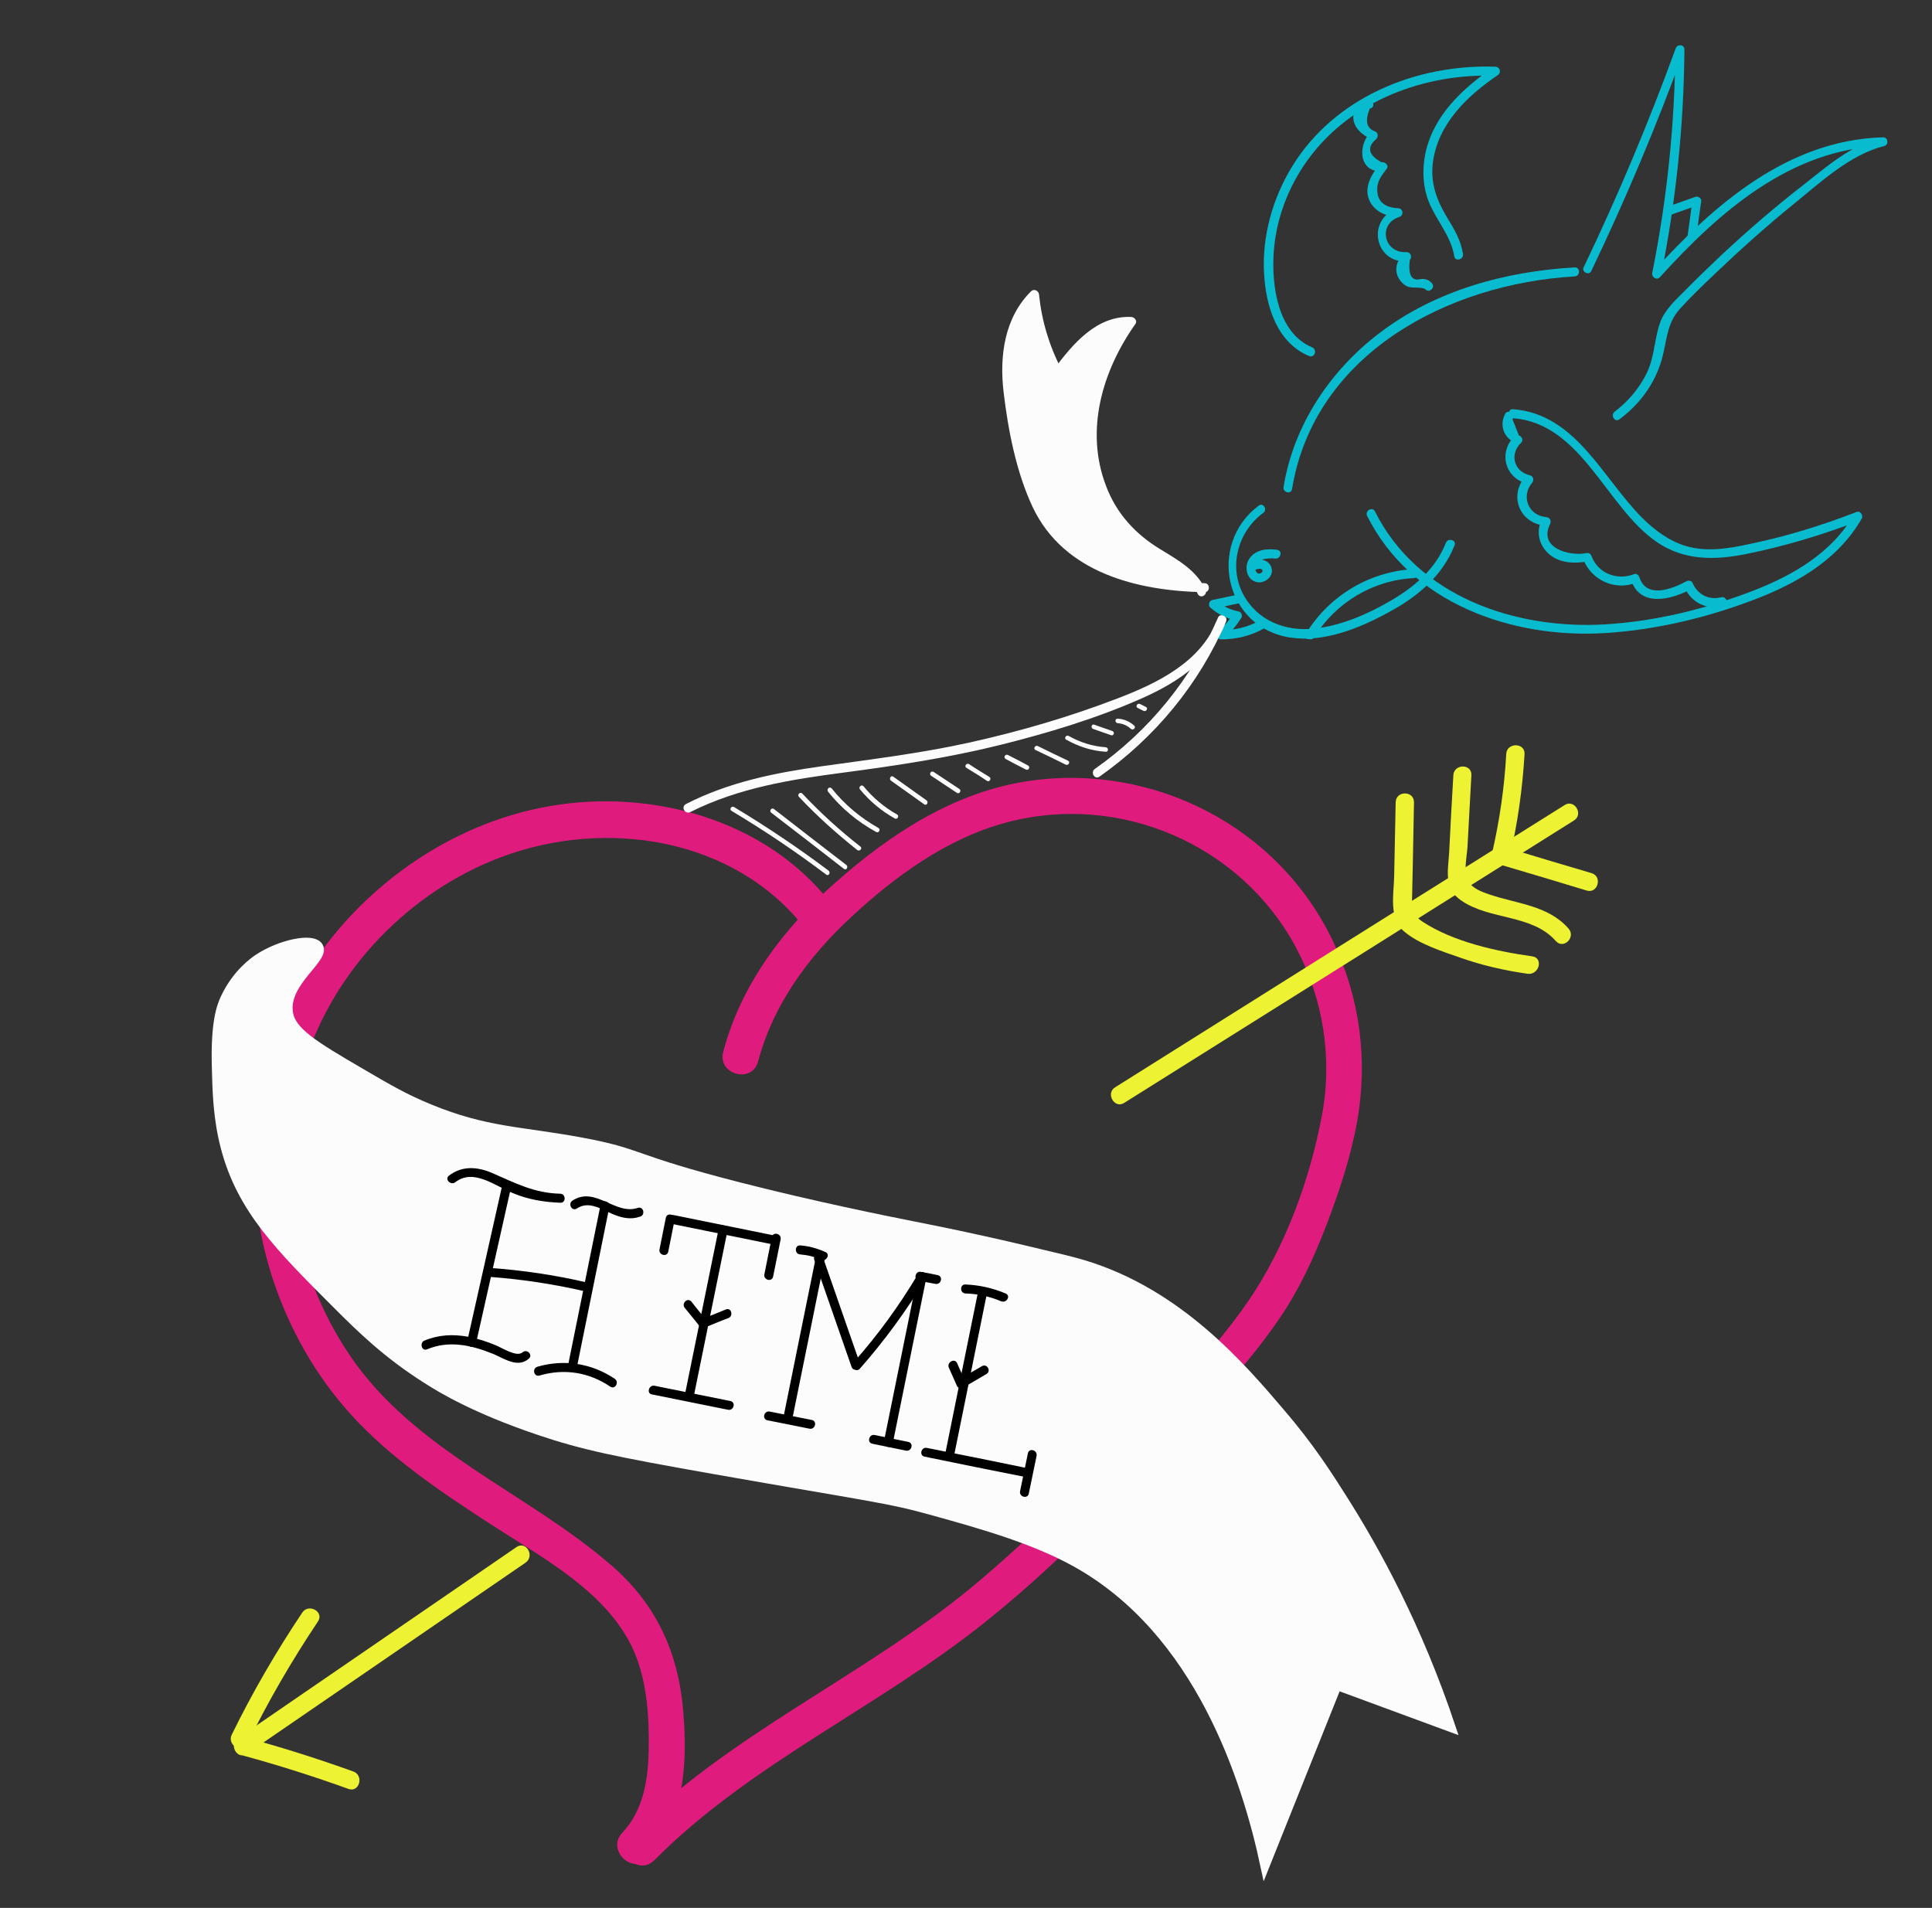 <?xml version="1.0" encoding="utf-8"?>
<!-- Generator: Adobe Illustrator 19.2.1, SVG Export Plug-In . SVG Version: 6.00 Build 0)  -->
<svg version="1.1" xmlns="http://www.w3.org/2000/svg" xmlns:xlink="http://www.w3.org/1999/xlink" x="0px" y="0px"
	 viewBox="0 0 643 635" style="enable-background:new 0 0 643 635;" xml:space="preserve">
<rect x="0" y="0" width="643" height="635" fill="#333333" stroke="none"/>
<style type="text/css">
	.st0{fill:#E01B7E;}
	.st1{fill:#FCFCFC;stroke:#FCFCFC;stroke-width:3;stroke-miterlimit:10;}
	.st2{fill:none;stroke:#FCFCFC;stroke-width:3;stroke-miterlimit:10;}
	.st3{fill:#09BBCE;}
	.st4{fill:#FCFCFC;}
	.st5{fill:#EDF233;}
</style>
<g id="Layer_1">
	<g>
		<g>
			<path class="st0" d="M276.5,300.6c-21.7-27.9-59.7-38.2-93.6-32.3c-33.4,5.8-63.5,27.4-81.2,56.1
				c-18.5,29.9-21.8,67.4-11.1,100.7c5.5,16.9,14.3,32.6,26.3,45.8c13.1,14.4,29.5,25.4,45.8,36c17.3,11.3,39.6,22.8,48.3,42.7
				c4.4,10.2,5.1,22,4.9,33c-0.2,9.8-1.8,20-8.8,27.4c-5.3,5.6,3.2,14.1,8.5,8.5c12.4-13,13.2-32,11.8-48.9
				c-1.6-19.6-9-35.7-23.9-48.6c-28.2-24.4-65.4-38-87-69.8c-19.2-28.3-25.4-65-15-97.7c9.8-30.9,34.9-56.8,65.2-68.2
				c34.8-13.1,77.8-6.6,101.4,23.9C272.8,315.2,281.2,306.7,276.5,300.6L276.5,300.6z"/>
		</g>
	</g>
	<g>
		<g>
			<path class="st0" d="M217.8,619.1c31.9-32.1,74.2-50.7,109.4-78.7c18.5-14.7,35.4-31.3,51.7-48.4c16.2-16.9,33.6-33.7,46.8-53
				c6.6-9.6,11.5-20.2,15.7-31.1c4.3-11.3,8.2-22.9,10.3-34.8c3.6-20.4,0.9-41-8-59.7c-18-38.1-59.6-59.5-101.1-53.5
				c-24.6,3.5-46.1,17.5-64.4,33.7c-17.2,15.1-31.6,34-37.5,56.5c-2,7.5,9.6,10.7,11.6,3.2c5-18.9,16.7-34.8,30.9-48
				c14.7-13.7,32.2-26.4,51.9-31.6c37.7-10,78,7.4,96.3,41.8c9,17,12.1,36.6,8.6,55.5c-4,21.5-12.2,44-24.6,62.1
				c-12.5,18.2-29.1,34-44.3,49.9c-15.3,16-31.1,31.5-48.1,45.6c-36.2,29.7-80.4,48.6-113.6,82.1
				C203.8,616.1,212.3,624.6,217.8,619.1L217.8,619.1z"/>
		</g>
	</g>
</g>
<g id="Layer_4">
	<path class="st1" d="M106,315c-2-3.1-12.7-0.8-20,4c-1.2,0.8-7.1,4.8-11,13c-1.4,2.9-3.4,8.2-3,23c0.2,8.1,0.4,17.2,3,27
		c5.4,20.5,18.3,33.3,37,52c8.5,8.5,16.8,16.6,30,25c5.6,3.6,16.7,10.1,37,17c15,5.1,25.8,7.3,58,13c53.3,9.4,58.4,9.6,74,14
		c15.8,4.4,32.9,9.2,47,17c41.1,22.8,56.8,72,63,101c8-20,16-40,24-60c12.7,4.7,25.3,9.3,38,14c-11.3-33.8-25.3-59.1-36-76
		c-5-7.9-11.1-17.5-21-29c-12.7-14.9-33.6-39.4-65-49c-3.5-1.1-9-2.4-20-5c-16.9-4-28.9-6.4-37-8c-10.1-2-33.8-6.8-58-13
		c-37.5-9.6-31.8-11.1-53-15c-20.2-3.7-31.2-3.3-50-11c-8.3-3.4-13.6-6.5-23-12c-15.4-9-23.1-13.6-24-20
		C94.5,326.7,108.6,318.9,106,315z"/>
	<path class="st2" d="M61,449"/>
</g>
<g id="Layer_3">
	<g>
		<g>
			<g>
				<path d="M151.5,393.5c6.1-4.8,13.4,1.3,19.2,3.6c5,2.1,10.3,3,15.8,3.2c1.9,0.1,1.9-2.9,0-3c-8.7-0.2-14.9-3.5-22.7-6.9
					c-4.9-2.1-10-2.5-14.4,0.9C147.9,392.5,150,394.6,151.5,393.5L151.5,393.5z"/>
			</g>
		</g>
		<g>
			<g>
				<path d="M166.9,395.6c-3.8,16.9-7.6,33.8-11.4,50.8c-0.4,1.9,2.5,2.7,2.9,0.8c3.8-16.9,7.6-33.8,11.4-50.8
					C170.2,394.5,167.3,393.7,166.9,395.6L166.9,395.6z"/>
			</g>
		</g>
		<g>
			<g>
				<path d="M142.1,449.1c7.3-3.1,14.9-1.4,22,1.5c3.8,1.6,8.2,4.8,11.9,1.6c1.5-1.3-0.7-3.4-2.1-2.1c-2,1.7-6.9-1.6-9-2.4
					c-2.9-1.2-5.9-2.2-9.1-2.8c-5-0.9-9.8-0.7-14.6,1.3C139.6,446.9,140.3,449.8,142.1,449.1L142.1,449.1z"/>
			</g>
		</g>
		<g>
			<g>
				<path d="M163.3,425c10.6,0.8,21.1,2.4,31.5,4.8c1.9,0.4,2.7-2.5,0.8-2.9c-10.6-2.5-21.4-4.1-32.3-4.9
					C161.3,421.9,161.3,424.9,163.3,425L163.3,425z"/>
			</g>
		</g>
		<g>
			<g>
				<path d="M199.9,400.9c-3.6,17.9-7.3,35.8-10.9,53.8c-0.4,1.9,2.5,2.7,2.9,0.8c3.6-17.9,7.3-35.8,10.9-53.8
					C203.2,399.8,200.3,399,199.9,400.9L199.9,400.9z"/>
			</g>
		</g>
		<g>
			<g>
				<path d="M192,402.2c4.1-2.7,8.3,0.4,12.2,2c3,1.2,5.8,1.8,8.9,0.7c1.8-0.6,1-3.5-0.8-2.9c-7.5,2.6-14.2-7.4-21.8-2.4
					C188.9,400.7,190.4,403.3,192,402.2L192,402.2z"/>
			</g>
		</g>
		<g>
			<g>
				<path d="M179.6,457.8c8.2-2.4,16.4-1.1,23.5,3.7c1.6,1.1,3.1-1.5,1.5-2.6c-7.7-5.2-16.9-6.6-25.8-4
					C177,455.5,177.7,458.4,179.6,457.8L179.6,457.8z"/>
			</g>
		</g>
		<g>
			<g>
				<path d="M221.6,405.3c-0.7,3.5-1.4,7-2.1,10.5c-0.4,1.9,2.5,2.7,2.9,0.8c0.7-3.5,1.4-7,2.1-10.5
					C224.9,404.2,222,403.4,221.6,405.3L221.6,405.3z"/>
			</g>
		</g>
		<g>
			<g>
				<path d="M223.4,407.3c11,2.2,22,4.5,33,6.7c1.9,0.4,2.7-2.5,0.8-2.9c-11-2.2-22-4.5-33-6.7C222.3,404,221.5,406.9,223.4,407.3
					L223.4,407.3z"/>
			</g>
		</g>
		<g>
			<g>
				<path d="M256.6,413.1c-0.7,3.7-1.5,7.3-2.2,11c-0.4,1.9,2.5,2.7,2.9,0.8c0.8-4.1,1.7-8.2,2.5-12.4c0.4-1.9-2.5-2.7-2.9-0.8
					c-0.8,4.1-1.7,8.2-2.5,12.4c1,0.3,1.9,0.5,2.9,0.8c0.7-3.7,1.5-7.3,2.2-11C259.9,412,257,411.2,256.6,413.1L256.6,413.1z"/>
			</g>
		</g>
		<g>
			<g>
				<path d="M239.2,408.9c-3.7,18.2-7.4,36.3-11.1,54.5c-0.4,1.9,2.5,2.7,2.9,0.8c3.7-18.2,7.4-36.3,11.1-54.5
					C242.5,407.8,239.6,407,239.2,408.9L239.2,408.9z"/>
			</g>
		</g>
		<g>
			<g>
				<path d="M217,464.1c8.4,1.7,16.8,3.4,25.3,5.1c1.9,0.4,2.7-2.5,0.8-2.9c-8.4-1.7-16.8-3.4-25.3-5.1
					C215.9,460.9,215.1,463.8,217,464.1L217,464.1z"/>
			</g>
		</g>
		<g>
			<g>
				<path d="M255.4,472.7c4.7,0.9,9.4,1.9,14,2.8c1.9,0.4,2.7-2.5,0.8-2.9c-4.7-0.9-9.4-1.9-14-2.8
					C254.3,469.4,253.5,472.3,255.4,472.7L255.4,472.7z"/>
			</g>
		</g>
		<g>
			<g>
				<path d="M263.7,472.2c3.6-17.9,7.3-35.8,10.9-53.8c0.4-1.9-2.5-2.7-2.9-0.8c-3.6,17.9-7.3,35.8-10.9,53.8
					C260.4,473.3,263.3,474.1,263.7,472.2L263.7,472.2z"/>
			</g>
		</g>
		<g>
			<g>
				<path d="M266.3,417.5c2.4,0.2,4.7,0.7,6.9,1.8c1.7,0.8,3.3-1.8,1.5-2.6c-2.7-1.2-5.5-2-8.4-2.2
					C264.4,414.4,264.4,417.4,266.3,417.5L266.3,417.5z"/>
			</g>
		</g>
		<g>
			<g>
				<path d="M271,419.3c4.1,11.9,8.3,23.7,12.4,35.6c0.6,1.8,3.5,1,2.9-0.8c-4.1-11.9-8.3-23.7-12.4-35.6
					C273.3,416.7,270.4,417.5,271,419.3L271,419.3z"/>
			</g>
		</g>
		<g>
			<g>
				<path d="M286.2,455.5c8.2-9.3,15.5-19.3,21.9-29.9c1-1.7-1.6-3.2-2.6-1.5c-6.2,10.4-13.3,20.2-21.4,29.3
					C282.8,454.8,285,457,286.2,455.5L286.2,455.5z"/>
			</g>
		</g>
		<g>
			<g>
				<path d="M305.7,426.2c1.9,0.4,3.7,0.8,5.6,1.1c1.9,0.4,2.7-2.5,0.8-2.9c-1.9-0.4-3.7-0.8-5.6-1.1
					C304.7,422.9,303.9,425.8,305.7,426.2L305.7,426.2z"/>
			</g>
		</g>
		<g>
			<g>
				<path d="M305.4,424.5c-3.7,18.4-7.5,36.8-11.2,55.2c-0.4,1.9,2.5,2.7,2.9,0.8c3.7-18.4,7.5-36.8,11.2-55.2
					C308.7,423.4,305.8,422.6,305.4,424.5L305.4,424.5z"/>
			</g>
		</g>
		<g>
			<g>
				<path d="M290.3,480.5c3.7,0.8,7.5,1.5,11.2,2.3c1.9,0.4,2.7-2.5,0.8-2.9c-3.7-0.8-7.5-1.5-11.2-2.3
					C289.3,477.2,288.4,480.1,290.3,480.5L290.3,480.5z"/>
			</g>
		</g>
		<g>
			<g>
				<path d="M227.9,435.3c1.7,2.1,3.4,4.1,5,6.2c0.3,0.4,1,0.6,1.5,0.4c2.7-1.1,5.3-2.2,8-3.2c1.8-0.7,1-3.6-0.8-2.9
					c-2.7,1.1-5.3,2.2-8,3.2c0.5,0.1,1,0.3,1.5,0.4c-1.7-2.1-3.4-4.1-5-6.2C228.8,431.7,226.7,433.8,227.9,435.3L227.9,435.3z"/>
			</g>
		</g>
		<g>
			<g>
				<path d="M321.3,430.5c4.1,0.1,8.1,1,11.9,2.6c1.8,0.7,3.3-1.8,1.5-2.6c-4.3-1.8-8.7-2.8-13.4-3
					C319.4,427.4,319.4,430.4,321.3,430.5L321.3,430.5z"/>
			</g>
		</g>
		<g>
			<g>
				<path d="M325.5,430c-3.6,17.9-7.3,35.8-10.9,53.8c-0.4,1.9,2.5,2.7,2.9,0.8c3.6-17.9,7.3-35.8,10.9-53.8
					C328.7,428.9,325.8,428.1,325.5,430L325.5,430z"/>
			</g>
		</g>
		<g>
			<g>
				<path d="M307.7,484.8c11.2,2.3,22.4,4.6,33.7,6.8c1.9,0.4,2.7-2.5,0.8-2.9c-11.2-2.3-22.4-4.6-33.7-6.8
					C306.6,481.5,305.8,484.4,307.7,484.8L307.7,484.8z"/>
			</g>
		</g>
		<g>
			<g>
				<path d="M342.1,483.7c-0.9,4.2-1.7,8.4-2.6,12.6c-0.4,1.9,2.5,2.7,2.9,0.8c0.9-4.2,1.7-8.4,2.6-12.6
					C345.3,482.6,342.5,481.8,342.1,483.7L342.1,483.7z"/>
			</g>
		</g>
		<g>
			<g>
				<path d="M315.8,455.2c0.9,2,1.8,4.1,2.7,6.1c0.3,0.7,1.4,0.9,2.1,0.5c2.6-1.5,5.2-3,7.7-4.5c1.7-1,0.2-3.6-1.5-2.6
					c-2.6,1.5-5.2,3-7.7,4.5c0.7,0.2,1.4,0.4,2.1,0.5c-0.9-2-1.8-4.1-2.7-6.1C317.6,451.9,315,453.5,315.8,455.2L315.8,455.2z"/>
			</g>
		</g>
	</g>
</g>
<g id="Layer_5">
	<g>
		<g>
			<path class="st3" d="M418.9,168.3c-17.2,12.9-11.3,40.7,10.6,43.9c11.4,1.7,23.2-3.2,33-8.6c9.4-5.1,17.6-12,21.6-22.1
				c0.7-1.8-2.2-2.6-2.9-0.8c-3.4,8.6-10.4,14.6-18.3,19.2c-7.7,4.5-16.4,8.3-25.3,9.3c-9.8,1.1-19.3-2.6-24-11.7
				c-4.7-9.3-1.5-20.6,6.7-26.7C422,169.7,420.5,167.1,418.9,168.3L418.9,168.3z"/>
		</g>
	</g>
	<g>
		<g>
			<path class="st3" d="M417.9,189.6c0.6-0.3,2.3-0.6,2.3,0.4c0,0.6-0.9,1-1.3,0.9c-0.6-0.1-1-0.8-1.1-1.3c-1-3.5,4.3-4,6.5-3.7
				c1.9,0.3,2.7-2.6,0.8-2.9c-3.5-0.5-7.4-0.1-9.4,3.1c-1.6,2.5-0.9,6.5,2.1,7.5c2.7,1,6.2-1.5,5.4-4.5c-0.7-2.9-4.4-3.6-6.7-2.2
				C414.7,188,416.3,190.6,417.9,189.6L417.9,189.6z"/>
		</g>
	</g>
	<g>
		<g>
			<path class="st3" d="M411.5,198c-2.7,0.6-5.3,1.1-8,1.7c-1.1,0.2-1.5,1.8-0.7,2.5c2.5,2.2,5.3,3.6,8.5,4.3
				c-0.3-0.7-0.6-1.5-0.9-2.2c-1.4,2.3-3,4.2-5.1,5.9c-1,0.9-0.2,2.6,1.1,2.6c5.2,0,10-1.2,14.6-3.8c1.7-0.9,0.2-3.5-1.5-2.6
				c-4.1,2.3-8.4,3.4-13.1,3.3c0.4,0.9,0.7,1.7,1.1,2.6c2.2-1.9,4-4.1,5.6-6.6c0.5-0.8,0.1-2-0.9-2.2c-2.8-0.6-5.1-1.6-7.2-3.5
				c-0.2,0.8-0.4,1.7-0.7,2.5c2.7-0.6,5.3-1.1,8-1.7C414.2,200.5,413.4,197.6,411.5,198L411.5,198z"/>
		</g>
	</g>
	<g>
		<g>
			<path class="st3" d="M436.7,115.6c-11.5-4.8-13.5-20.6-12.8-31.4C424.6,73,428.8,62,435.4,53c14.3-19.6,38.7-28.6,62.4-27.8
				c-0.3-0.9-0.5-1.9-0.8-2.8c-10.2,7-19.9,16-22.6,28.6c-1.1,5.4-0.9,11,1.1,16.1c2.5,6.3,7.4,11.3,8.5,18.2
				c0.3,1.9,3.2,1.1,2.9-0.8c-0.7-4.6-3-8.4-5.4-12.3c-3.4-5.7-5.5-11.4-4.6-18.2c1.7-12.8,11.4-22.1,21.6-29
				c1.2-0.8,0.8-2.7-0.8-2.8c-26.3-0.9-53.4,10.1-67.6,33.1c-6.5,10.6-10.1,23.2-9.4,35.7c0.6,10.8,4.2,23,15,27.5
				C437.7,119.2,438.4,116.3,436.7,115.6L436.7,115.6z"/>
		</g>
	</g>
	<g>
		<g>
			<path class="st3" d="M430,162.8c7.4-45.1,52-68.4,94.1-70.8c1.9-0.1,1.9-3.1,0-3c-23,1.3-46.2,7.6-64.8,21.7
				c-16.5,12.5-28.7,30.6-32.1,51.3C426.8,163.9,429.7,164.7,430,162.8L430,162.8z"/>
		</g>
	</g>
	<g>
		<g>
			<path class="st3" d="M455,171.7c14.6,29.2,48.3,40.9,79.2,39c17.7-1.1,35.6-5.5,52.1-12.1c13.4-5.4,26-13.2,33.3-26
				c0.6-1-0.4-2.7-1.7-2.2c-11.6,4.5-23.6,8.2-35.8,10.7c-6.9,1.5-14.2,2.7-21.1,0.6c-5.6-1.7-10.4-5.3-14.5-9.4
				c-13.1-13.1-22-34.5-42.9-36.1c-1.9-0.2-1.9,2.8,0,3c22.9,1.8,30.9,29.6,47.8,41.2c9.1,6.2,19.2,6.1,29.7,4
				c12.9-2.6,25.5-6.4,37.7-11.1c-0.6-0.7-1.1-1.5-1.7-2.2c-7.3,12.8-20.2,20.3-33.6,25.5c-15.6,6-32.4,10.2-49.2,11.2
				c-29.9,1.8-62.5-9.2-76.7-37.6C456.7,168.5,454.2,170,455,171.7L455,171.7z"/>
		</g>
	</g>
	<g>
		<g>
			<path class="st3" d="M529.6,90.2c11.5-24,21.8-48.5,30.9-73.5c-1-0.1-2-0.3-2.9-0.4c-0.2,25.1-2.8,50-7.7,74.5
				c-0.3,1.4,1.4,2.6,2.5,1.5c19.6-21.6,43.5-42.8,74.3-43.7c-0.1-1-0.3-2-0.4-2.9c-10.1,2.5-18.3,9.7-26.3,16
				c-9.4,7.3-18.4,15.1-27.1,23.2c-4.2,4-8.4,8-12.4,12.1c-3.1,3.1-6.5,6.2-8,10.4c-1.9,5.4-1.8,11.1-4.3,16.5
				c-2.5,5.2-6.2,9.6-10.8,13.1c-1.5,1.1,0,3.7,1.5,2.6c6.8-5,11.9-11.9,14.2-20.1c1.7-6.1,1.5-11.7,6-16.7c3.8-4.2,7.9-8.1,12-12
				c8.4-8,17-15.7,26-23c8.9-7.2,18.7-16.4,30-19.2c1.6-0.4,1.3-3-0.4-2.9c-31.6,0.9-56.2,22.3-76.4,44.6c0.8,0.5,1.7,1,2.5,1.5
				c5-24.8,7.6-50,7.8-75.3c0-1.8-2.4-1.9-2.9-0.4c-9,24.7-19.2,49-30.6,72.8C526.2,90.4,528.8,91.9,529.6,90.2L529.6,90.2z"/>
		</g>
	</g>
	<g>
		<g>
			<path class="st3" d="M555.5,71.7c3.2-1.1,6.4-2.3,9.6-3.4c-0.6-0.5-1.3-1-1.9-1.4c-0.5,4-1,8-1.6,12c-0.2,1.9,2.8,1.9,3,0
				c0.5-4,1-8,1.6-12c0.1-0.9-1.1-1.7-1.9-1.4c-3.2,1.1-6.4,2.3-9.6,3.4C552.9,69.4,553.7,72.3,555.5,71.7L555.5,71.7z"/>
		</g>
	</g>
	<g>
		<g>
			<path class="st3" d="M455.2,33.2c-2.7,0.5-4.7,2.7-4.8,5.6c-0.1,3.7,3,6.1,6,7.6c-0.1-0.8-0.2-1.6-0.3-2.4
				c-4.6,4.9-3.6,14.1,4.7,12.9c-0.6-0.7-1.1-1.5-1.7-2.2c-2.7,3.5-5.4,7.8-3.2,12.3c1.8,3.6,5.7,5.1,9.6,5.3c-0.1-1-0.3-2-0.4-2.9
				c-10.3,3.4-7.8,18.2,3.2,17.6c-0.4-0.9-0.7-1.7-1.1-2.6c-2.3,2.2-3.3,5.3-1.7,8.2c0.7,1.2,1.7,2.2,3,2.8c1.4,0.6,5.1,0,5.9,0.9
				c1.3,1.4,3.5-0.7,2.1-2.1c-0.9-0.9-1.1-1-2.3-1.3c-0.5-0.1-1-0.1-1.5,0c-2.9,0.7-4.1-1.4-3.5-6.4c0.9-0.9,0.3-2.6-1.1-2.6
				c-7.5,0.5-9.7-9.3-2.4-11.7c1.6-0.5,1.3-2.9-0.4-2.9c-3.7-0.2-6.6-1.6-6.9-5.5c-0.3-3.2,1.2-5.1,3.1-7.6c0.9-1.2-0.6-2.4-1.7-2.2
				c-4.4-2.4-5-5-1.7-7.8c0.6-0.7,0.6-1.9-0.3-2.4c-3-1-3.6-3.5-1.9-7.7C457.9,35.8,457.1,32.9,455.2,33.2L455.2,33.2z"/>
		</g>
	</g>
	<g>
		<g>
			<path class="st3" d="M500.9,137.8c-2,4-0.3,8.2,3.9,9.8c-0.2-0.8-0.4-1.7-0.7-2.5c-5.5,5.4-3.3,14.1,4.3,15.9
				c-0.2-0.8-0.4-1.7-0.7-2.5c-5.7,6.6-1.9,15.8,6.8,16.5c-0.4-0.8-0.9-1.5-1.3-2.3c-1.9,3.8-1.3,8.1,1.8,11.2
				c3.6,3.6,8.9,3.8,13.6,2.9c-0.6-0.3-1.2-0.7-1.8-1c2.6,7.2,10.6,11,17.8,8.1c-0.6-0.3-1.2-0.7-1.8-1c3,9.4,13.4,6.7,20,3.2
				c-0.7-0.2-1.4-0.4-2.1-0.5c2.3,5.1,7.5,7.5,12.9,6.1c1.9-0.5,1.1-3.4-0.8-2.9c-4.1,1-7.8-0.9-9.5-4.8c-0.3-0.8-1.4-0.9-2.1-0.5
				c-4.5,2.4-13.2,6-15.6-1.4c-0.2-0.7-1.1-1.4-1.8-1c-5.6,2.2-12-0.3-14.1-6c-0.3-0.8-1-1.2-1.8-1c-5.6,1.1-16-1.7-12-9.7
				c0.5-1.1-0.1-2.2-1.3-2.3c-5.9-0.5-8.5-6.9-4.7-11.4c0.7-0.8,0.5-2.2-0.7-2.5c-5.3-1.2-6.9-7-3-10.8c0.9-0.8,0.4-2.1-0.7-2.5
				c-0.7-1.8-1.4-3.6-2.1-5.3C504.3,137.6,501.7,136.1,500.9,137.8L500.9,137.8z"/>
		</g>
	</g>
	<g>
		<g>
			<path class="st3" d="M435.4,212.7c1.9,0,1.9-3,0-3C433.5,209.7,433.5,212.7,435.4,212.7L435.4,212.7z"/>
		</g>
	</g>
	<g>
		<g>
			<path class="st3" d="M437.4,212.1c7.2-11.6,19.5-19,33.2-19.7c1.9-0.1,1.9-3.1,0-3c-14.7,0.8-28,8.7-35.8,21.2
				C433.8,212.2,436.4,213.7,437.4,212.1L437.4,212.1z"/>
		</g>
	</g>
</g>
<g id="Layer_6">
	<g>
		<g>
			<path class="st4" d="M229.7,270.3c16-8.1,33.7-10.9,51.3-13.2c17.4-2.3,34.6-4.9,51.6-9.1c16.1-4,32.4-8.9,47.7-15.7
				c11.9-5.3,23.2-12.9,27.8-25.6c0.6-1.6-2.1-2.7-2.7-1.2c-8.8,20.3-22.9,37.7-41,50.4c-1.6,1.1-0.1,3.7,1.5,2.6
				c18.5-13,33.1-30.7,42.1-51.5c-0.9-0.4-1.8-0.8-2.7-1.2c-5.2,14.4-20.1,21.6-33.5,26.7c-15.9,6.1-32.3,10.9-49,14.6
				c-16.2,3.6-32.7,5.6-49.1,7.9c-15.7,2.2-31.2,5.3-45.4,12.6C226.5,268.6,228,271.1,229.7,270.3L229.7,270.3z"/>
		</g>
	</g>
	<g>
		<path class="st4" d="M400,197c-3.2-7.6-12-10.8-18.8-15.6c-11.3-8-17.5-22-17.7-35.8c-0.2-13.8,5.1-27.4,13.2-38.6
			c-10.4-1-18.4,8.4-24.6,16.8c-4.3-8-6.9-16.8-7.7-25.8c-6,5.5-8.8,13.9-9.2,22.1c-0.4,8.2,1.3,16.3,3,24.3
			c2.4,11.3,4.9,22.9,12,32c11.5,14.8,32.1,18.9,50.9,19.2"/>
		<g>
			<path class="st4" d="M401.2,196.2c-3.1-6.5-9.3-9.9-15.2-13.5c-8.2-5-14.5-11.9-17.9-21c-7.1-18.5-1.2-38.4,9.8-53.9
				c0.7-1-0.3-2.2-1.3-2.3c-11.6-0.6-19.6,9-25.9,17.5c0.9,0,1.7,0,2.6,0c-4.1-7.9-6.6-16.2-7.5-25c-0.1-1.2-1.6-2-2.6-1.1
				c-8.9,8.8-10.6,21.5-9.2,33.5c1.5,12.7,4.2,26.7,9.7,38.4c10.4,21.9,34.9,27.9,57.2,28.3c1.9,0,1.9-3,0-3
				c-20.6-0.4-43.7-5.4-53.9-25.3c-5.2-10.1-7.2-22-9.2-33.1c-2.2-12.7-2.3-26.9,7.5-36.5c-0.9-0.4-1.7-0.7-2.6-1.1
				c0.9,9.3,3.5,18.2,7.9,26.5c0.6,1.1,2,0.8,2.6,0c5.6-7.7,12.8-16.6,23.3-16.1c-0.4-0.8-0.9-1.5-1.3-2.3
				c-10.8,15.3-16.9,34.9-11.1,53.3c2.5,8,7.1,15.5,13.5,20.9c6.9,5.8,16.9,8.6,21,17.2C399.5,199.5,402.1,198,401.2,196.2
				L401.2,196.2z"/>
		</g>
	</g>
	<g>
		<g>
			<path class="st4" d="M243.5,269.9c10.9,6.5,21.4,13.6,31.5,21.2c0.8,0.6,1.5-0.7,0.8-1.3c-10.1-7.6-20.7-14.7-31.5-21.2
				C243.4,268.1,242.6,269.4,243.5,269.9L243.5,269.9z"/>
		</g>
	</g>
	<g>
		<g>
			<path class="st4" d="M256.7,270.5c8.1,6.2,16.2,12.5,24.2,18.7c0.8,0.6,1.5-0.7,0.8-1.3c-8.1-6.2-16.2-12.5-24.2-18.7
				C256.7,268.7,255.9,270,256.7,270.5L256.7,270.5z"/>
		</g>
	</g>
	<g>
		<g>
			<path class="st4" d="M265.9,265.2c6,6.4,12.5,12.2,19.4,17.7c0.8,0.6,1.8-0.5,1.1-1.1c-6.9-5.4-13.4-11.3-19.4-17.7
				C266.3,263.4,265.2,264.5,265.9,265.2L265.9,265.2z"/>
		</g>
	</g>
	<g>
		<g>
			<path class="st4" d="M275.6,263.5c4.4,5.5,9.8,10,16,13.4c0.8,0.5,1.6-0.8,0.8-1.3c-6-3.4-11.3-7.8-15.6-13.2
				C276,261.6,275,262.7,275.6,263.5L275.6,263.5z"/>
		</g>
	</g>
	<g>
		<g>
			<path class="st4" d="M286.2,262.7c3.2,3.9,7.1,7.2,11.6,9.7c0.8,0.5,1.6-0.8,0.8-1.3c-4.3-2.4-8.1-5.6-11.2-9.4
				C286.7,260.9,285.6,262,286.2,262.7L286.2,262.7z"/>
		</g>
	</g>
	<g>
		<g>
			<path class="st4" d="M296.5,259.8c3.7,2.6,7.4,5.3,11.1,7.9c0.8,0.6,1.5-0.7,0.8-1.3c-3.7-2.6-7.4-5.3-11.1-7.9
				C296.5,257.9,295.8,259.2,296.5,259.8L296.5,259.8z"/>
		</g>
	</g>
	<g>
		<g>
			<path class="st4" d="M309.9,258.2c2.9,1.9,5.7,3.8,8.6,5.7c0.8,0.5,1.6-0.8,0.8-1.3c-2.9-1.9-5.7-3.8-8.6-5.7
				C309.8,256.4,309.1,257.7,309.9,258.2L309.9,258.2z"/>
		</g>
	</g>
	<g>
		<g>
			<path class="st4" d="M321.7,255.6c2.3,1.4,4.6,2.8,6.8,4.3c0.8,0.5,1.6-0.8,0.8-1.3c-2.3-1.4-4.6-2.8-6.8-4.3
				C321.6,253.8,320.8,255.1,321.7,255.6L321.7,255.6z"/>
		</g>
	</g>
	<g>
		<g>
			<path class="st4" d="M334.7,252.6c2.2,1.2,4.5,2.4,6.7,3.5c0.9,0.5,1.6-0.8,0.8-1.3c-2.2-1.2-4.5-2.4-6.7-3.5
				C334.6,250.8,333.8,252.1,334.7,252.6L334.7,252.6z"/>
		</g>
	</g>
	<g>
		<g>
			<path class="st4" d="M344.6,249.6c3.4,1.6,6.7,3.2,10.1,4.9c0.9,0.4,1.6-0.9,0.8-1.3c-3.4-1.6-6.7-3.2-10.1-4.9
				C344.5,247.9,343.8,249.2,344.6,249.6L344.6,249.6z"/>
		</g>
	</g>
	<g>
		<g>
			<path class="st4" d="M354.9,246.2c4.1,2.3,8.4,3.7,13.1,4c1,0.1,1-1.4,0-1.5c-4.4-0.3-8.5-1.6-12.4-3.8
				C354.8,244.5,354,245.8,354.9,246.2L354.9,246.2z"/>
		</g>
	</g>
	<g>
		<g>
			<path class="st4" d="M363.8,242.6c2,0.7,4,1.4,6,2.1c0.9,0.3,1.3-1.1,0.4-1.4c-2-0.7-4-1.4-6-2.1
				C363.3,240.8,362.9,242.3,363.8,242.6L363.8,242.6z"/>
		</g>
	</g>
	<g>
		<g>
			<path class="st4" d="M372,240.7c1.7,0.1,3.2,0.8,4.4,1.9c0.7,0.6,1.8-0.4,1.1-1.1c-1.6-1.4-3.4-2.2-5.5-2.3
				C371,239.1,371,240.6,372,240.7L372,240.7z"/>
		</g>
	</g>
	<g>
		<g>
			<path class="st4" d="M378.6,235.6c0.7,0.3,1.3,0.7,2,1c0.9,0.4,1.6-0.9,0.8-1.3c-0.7-0.3-1.3-0.7-2-1
				C378.5,233.9,377.8,235.2,378.6,235.6L378.6,235.6z"/>
		</g>
	</g>
</g>
<g id="Layer_7">
	<g>
		<g>
			<path class="st5" d="M374.1,367.1c49.9-31.3,99.8-62.6,149.7-94c3.3-2,0.3-7.2-3-5.2c-49.9,31.3-99.8,62.6-149.7,94
				C367.9,363.9,370.9,369.1,374.1,367.1L374.1,367.1z"/>
		</g>
	</g>
	<g>
		<g>
			<path class="st5" d="M82.2,583.7c30.9-21.2,61.8-42.4,92.7-63.6c3.2-2.2,0.2-7.4-3-5.2c-30.9,21.2-61.8,42.4-92.7,63.6
				C76,580.7,79,585.9,82.2,583.7L82.2,583.7z"/>
		</g>
	</g>
	<g>
		<g>
			<path class="st5" d="M501.3,250.9c-0.6,11.1-2.2,22.1-4.7,33c-0.4,1.6,0.5,3.2,2.1,3.7c9.8,2.9,19.6,5.8,29.4,8.8
				c3.7,1.1,5.3-4.7,1.6-5.8c-9.8-2.9-19.6-5.8-29.4-8.8c0.7,1.2,1.4,2.5,2.1,3.7c2.7-11.4,4.3-22.9,5-34.6
				C507.5,247.1,501.5,247.1,501.3,250.9L501.3,250.9z"/>
		</g>
	</g>
	<g>
		<g>
			<path class="st5" d="M483.7,258c-0.5,8.6-1,17.2-1.4,25.8c-0.4,6.4-1.8,11.9,4,15.9c9.5,6.6,23.6,4.5,31.5,13.5
				c2.6,2.9,6.8-1.3,4.2-4.2c-6.8-7.7-17.2-8.2-26.3-11.3c-2.6-0.9-5.7-2-7.1-4.5c-1.6-3-0.4-8-0.2-11.3c0.4-8,0.9-15.9,1.3-23.9
				C489.9,254.1,483.9,254.2,483.7,258L483.7,258z"/>
		</g>
	</g>
	<g>
		<g>
			<path class="st5" d="M464.5,267c-0.2,8.2-0.3,16.4-0.5,24.6c-0.1,6-1.9,14,3.3,18.4c4.9,4.2,12.6,6.6,18.6,8.7
				c7.3,2.6,14.9,4.3,22.5,5.4c3.8,0.5,5.4-5.2,1.6-5.8c-12.1-1.7-26.2-4.8-36.5-11.5c-4-2.6-3.6-5.4-3.5-9.6
				c0.1-3.1,0.1-6.3,0.2-9.4c0.1-6.9,0.3-13.9,0.4-20.8C470.6,263.1,464.6,263.1,464.5,267L464.5,267z"/>
		</g>
	</g>
	<g>
		<g>
			<path class="st5" d="M82.3,580.4c6.9-14.1,14.8-27.7,23.5-40.7c2.2-3.2-3-6.2-5.2-3c-8.7,13-16.6,26.6-23.5,40.7
				C75.5,580.8,80.6,583.9,82.3,580.4L82.3,580.4z"/>
		</g>
	</g>
	<g>
		<g>
			<path class="st5" d="M81.3,584.4c11.7,3.2,23.3,6.9,34.7,11c3.6,1.3,5.2-4.5,1.6-5.8c-11.4-4.1-23-7.8-34.7-11
				C79.2,577.6,77.6,583.4,81.3,584.4L81.3,584.4z"/>
		</g>
	</g>
</g>
</svg>
